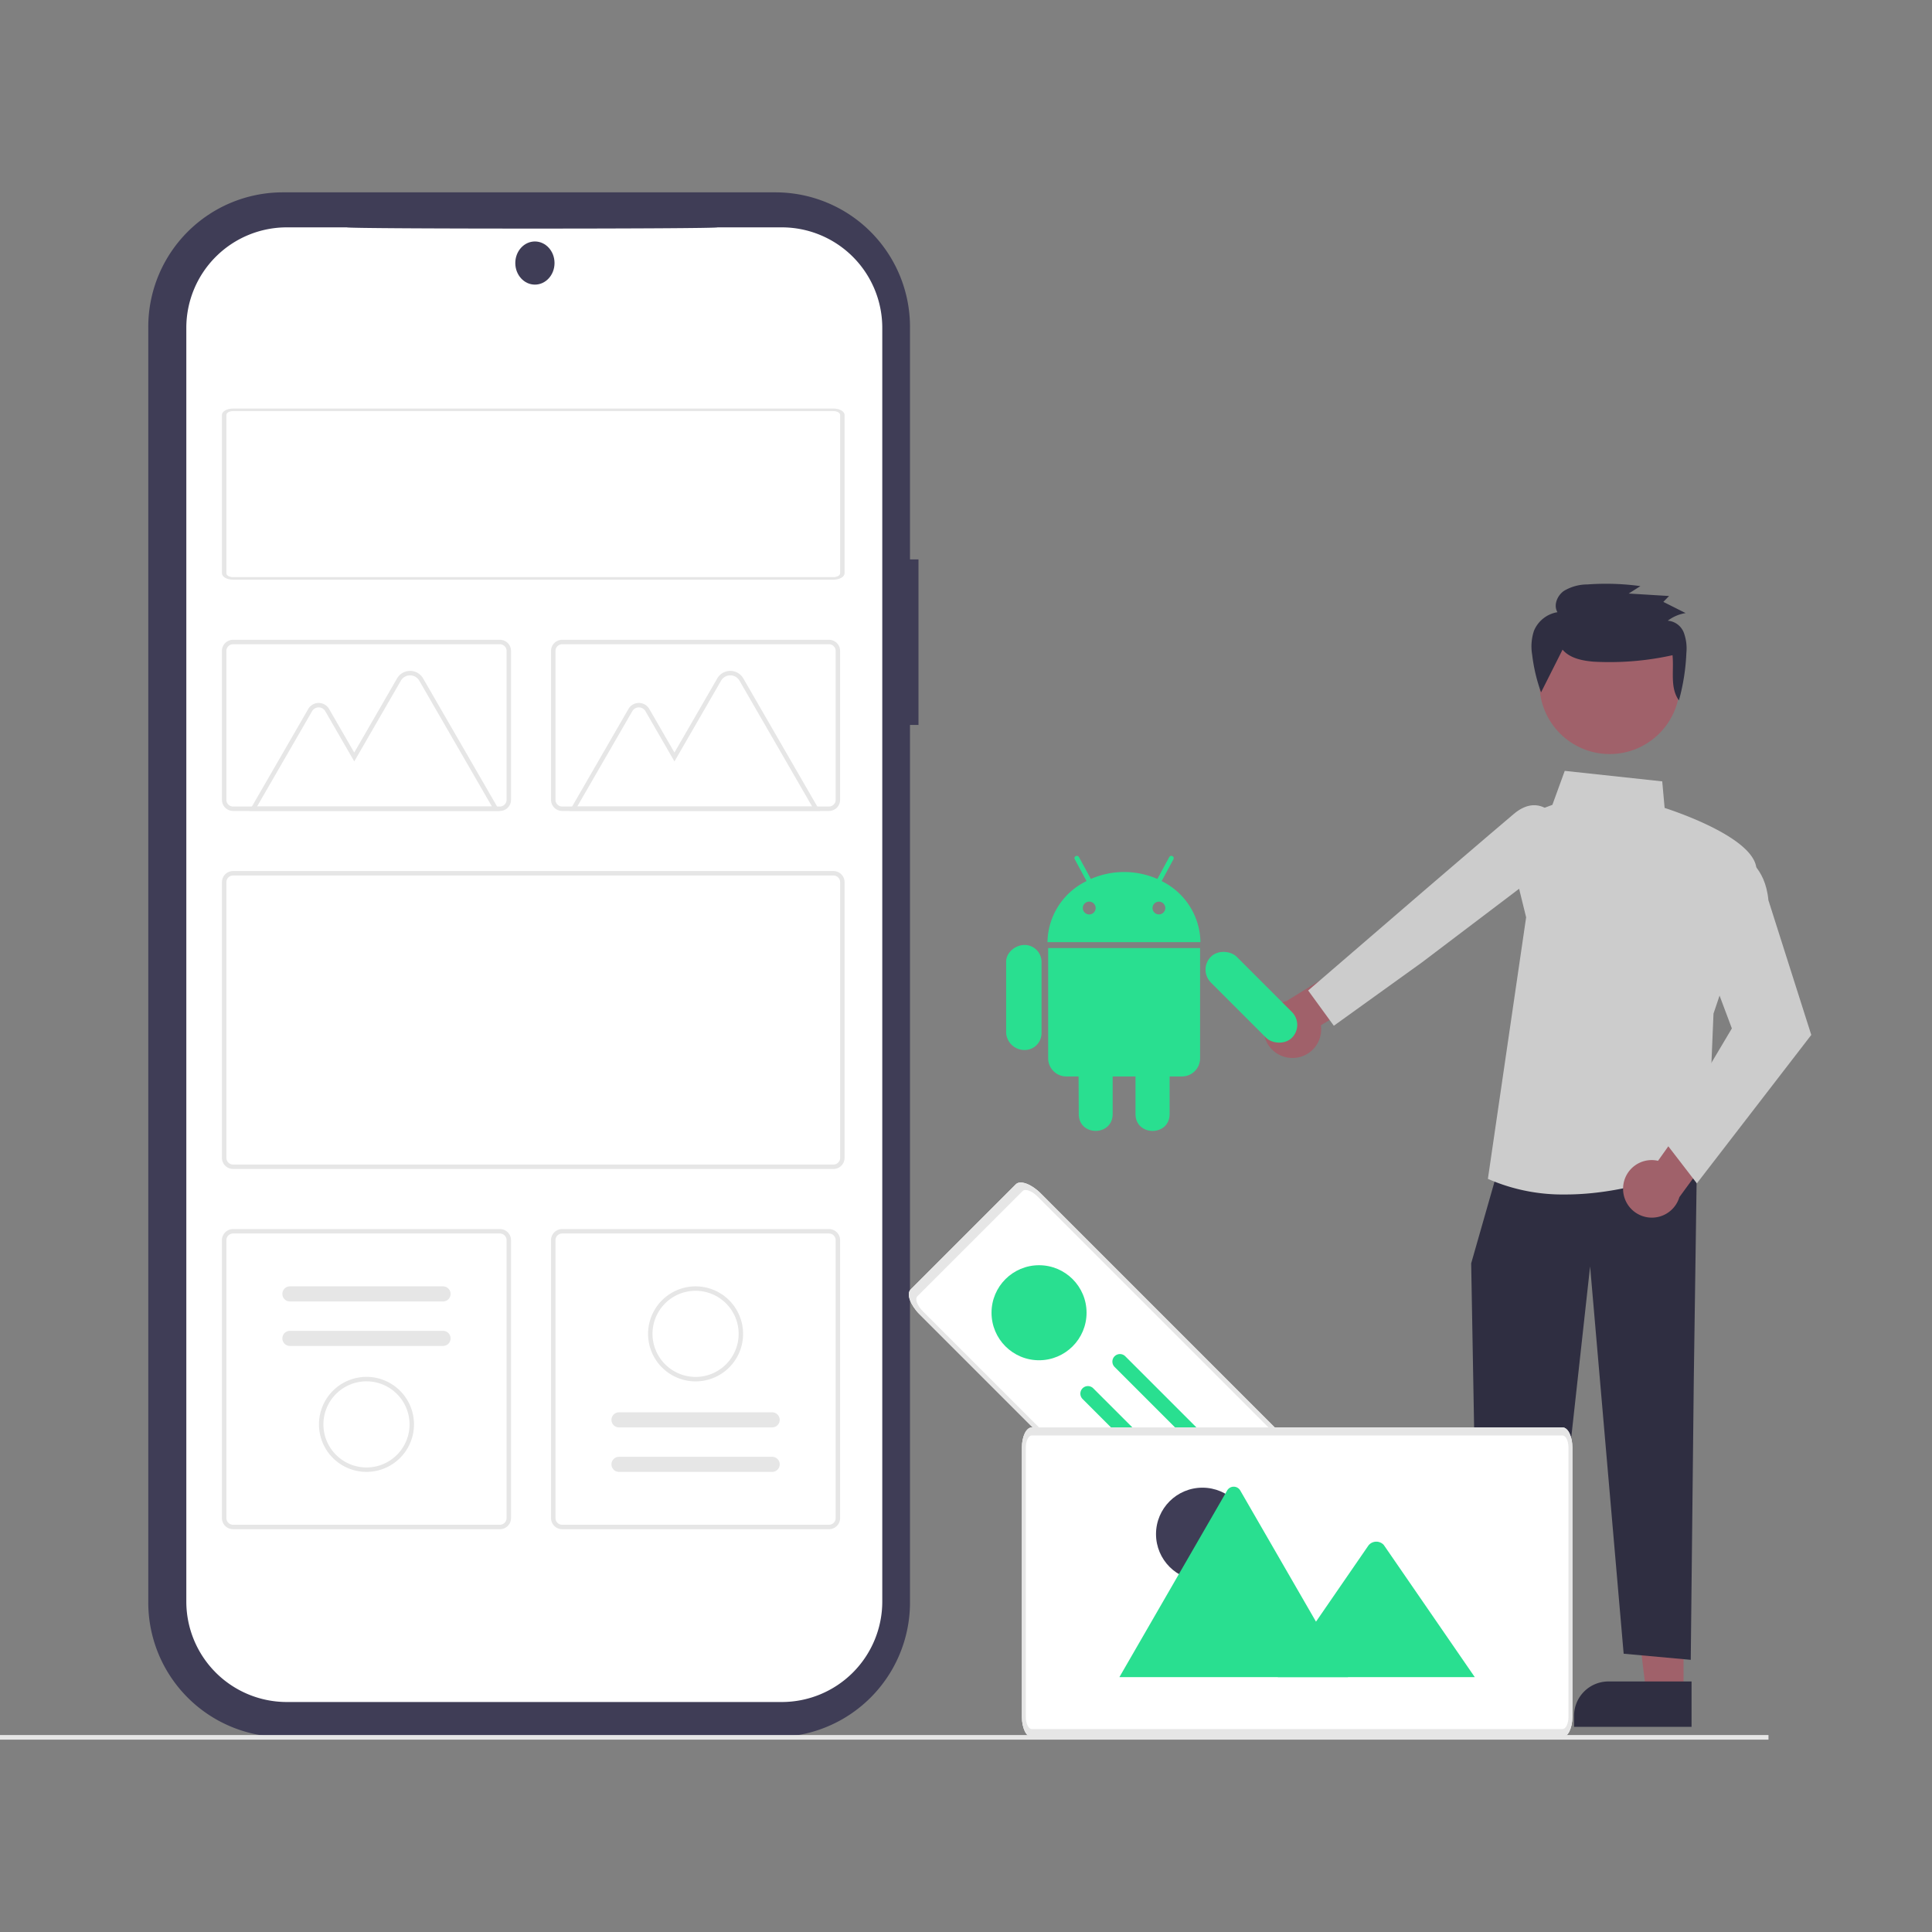 <svg xmlns="http://www.w3.org/2000/svg" xmlns:xlink="http://www.w3.org/1999/xlink" width="512" height="512" viewBox="0 0 512 512">
  <rect x="0" y="0" width="512" height="512" fill="#808080" stroke="none"/>
  <defs>
    <clipPath id="clip-path">
      <rect id="Rectangle_517" data-name="Rectangle 517" width="512" height="512" transform="translate(57 61)" fill="none" stroke="#707070" stroke-width="1"/>
    </clipPath>
  </defs>
  <g id="COMT-L" transform="translate(-57 -61)">
    <g id="Mask_Group_2" data-name="Mask Group 2" clip-path="url(#clip-path)">
      <g id="Group_37" data-name="Group 37" transform="translate(46.992 111.974)">
        <path id="Path_663" data-name="Path 663" d="M484.392,212.331h-2.249V150.715a35.662,35.662,0,0,0-35.662-35.662H315.939a35.662,35.662,0,0,0-35.662,35.662h0V488.745a35.662,35.662,0,0,0,35.662,35.662H446.481a35.662,35.662,0,0,0,35.662-35.662h0V256.19h2.249Z" transform="translate(-230.976 -115.053)" fill="#3f3d56"/>
        <path id="Path_664" data-name="Path 664" d="M454.156,130.21H437.116c.242.435-98.052.435-98.214,0H322.987a26.632,26.632,0,0,0-26.632,26.632V494.378a26.631,26.631,0,0,0,26.631,26.63H454.156a26.632,26.632,0,0,0,26.634-26.632h0V156.842a26.632,26.632,0,0,0-26.632-26.632Z" transform="translate(-236.97 -120.932)" fill="#fff"/>
        <path id="Path_667" data-name="Path 667" d="M474.229,487.844H315.12a2.95,2.95,0,0,1-2.947-2.947V411.84a2.95,2.95,0,0,1,2.947-2.947H474.229a2.95,2.95,0,0,1,2.947,2.947V484.9a2.95,2.95,0,0,1-2.947,2.946ZM315.12,410.072a1.77,1.77,0,0,0-1.768,1.768V484.9a1.77,1.77,0,0,0,1.768,1.768H474.229A1.77,1.77,0,0,0,476,484.9V411.84a1.77,1.77,0,0,0-1.768-1.768Z" transform="translate(-243.348 -229.029)" fill="#e6e6e6"/>
        <path id="Path_668" data-name="Path 668" d="M528.315,354.132H457.6a2.95,2.95,0,0,1-2.947-2.947V311.717a2.95,2.95,0,0,1,2.947-2.947h70.713a2.95,2.95,0,0,1,2.947,2.947v39.468A2.95,2.95,0,0,1,528.315,354.132ZM457.6,309.95a1.77,1.77,0,0,0-1.768,1.768v39.468a1.77,1.77,0,0,0,1.768,1.768h70.715a1.769,1.769,0,0,0,1.768-1.768V311.717a1.769,1.769,0,0,0-1.768-1.768Z" transform="translate(-298.615 -190.193)" fill="#e6e6e6"/>
        <path id="Path_669" data-name="Path 669" d="M385.835,643.429H315.12a2.95,2.95,0,0,1-2.947-2.947V566.836a2.95,2.95,0,0,1,2.947-2.946h70.715a2.95,2.95,0,0,1,2.947,2.946v73.647a2.95,2.95,0,0,1-2.947,2.947ZM315.12,565.068a1.77,1.77,0,0,0-1.768,1.768v73.647a1.769,1.769,0,0,0,1.768,1.768h70.715a1.769,1.769,0,0,0,1.768-1.768V566.836a1.77,1.77,0,0,0-1.768-1.768Z" transform="translate(-243.348 -289.15)" fill="#e6e6e6"/>
        <path id="Path_670" data-name="Path 670" d="M528.315,643.429H457.6a2.95,2.95,0,0,1-2.947-2.947V566.836a2.95,2.95,0,0,1,2.947-2.946h70.713a2.95,2.95,0,0,1,2.947,2.947v73.647a2.95,2.95,0,0,1-2.947,2.947ZM457.6,565.068a1.77,1.77,0,0,0-1.768,1.768v73.647a1.769,1.769,0,0,0,1.768,1.768h70.713a1.769,1.769,0,0,0,1.768-1.768V566.836a1.769,1.769,0,0,0-1.768-1.768Z" transform="translate(-298.615 -289.15)" fill="#e6e6e6"/>
        <g id="Group_37-2" data-name="Group 37" transform="translate(250.856 262.408)">
          <path id="Path_703" data-name="Path 703" d="M719.99,686.254,612.413,578.678c-2.475-2.475-3.546-5.413-2.4-6.566L637.923,544.2c1.153-1.147,4.09-.074,6.566,2.4L752.065,654.178c2.474,2.474,3.546,5.413,2.4,6.566l-27.908,27.908C725.4,689.8,722.465,688.726,719.99,686.254Z" transform="translate(-609.554 -543.744)" fill="#fff"/>
          <circle id="Ellipse_88" data-name="Ellipse 88" cx="12.592" cy="12.592" r="12.592" transform="translate(21.917 21.916)" fill="#29df90" opacity="0.997"/>
          <path id="Path_703-2" data-name="Path 703" d="M719.99,686.254,612.413,578.678c-2.475-2.475-3.546-5.413-2.4-6.566L637.923,544.2c1.153-1.147,4.09-.074,6.566,2.4L752.065,654.178c2.474,2.474,3.546,5.413,2.4,6.566l-27.908,27.908C725.4,689.8,722.465,688.726,719.99,686.254ZM643.655,547.436c-1.485-1.485-3.248-2.128-3.94-1.44L611.807,573.9c-.69.69-.044,2.454,1.44,3.94L720.823,685.42c1.484,1.485,3.248,2.128,3.939,1.44l27.908-27.908c.69-.69.045-2.454-1.44-3.94Z" transform="translate(-609.554 -543.744)" fill="#e6e6e6"/>
          <path id="Path_705" data-name="Path 705" d="M701.1,618.595a2,2,0,1,0-2.829,2.829L765.845,689a2,2,0,0,0,2.829-2.829Z" transform="translate(-643.739 -572.55)" fill="#29df90"/>
          <path id="Path_706" data-name="Path 706" d="M687.235,632.46a2,2,0,0,0-2.829,2.829l67.574,67.574a2,2,0,0,0,2.829-2.829Z" transform="translate(-638.361 -577.928)" fill="#29df90"/>
        </g>
        <path id="Path_677" data-name="Path 677" d="M390.375,359.362H324.038l15.609-27.04a3.188,3.188,0,0,1,5.522,0l6.669,11.551,11.341-19.642a3.991,3.991,0,0,1,6.913,0Zm-64.3-1.178h62.252l-19.262-33.36a2.812,2.812,0,0,0-4.871,0L351.84,346.231l-7.69-13.319a2.009,2.009,0,0,0-3.48,0Z" transform="translate(-247.95 -195.416)" fill="#e6e6e6"/>
        <path id="Path_678" data-name="Path 678" d="M529.006,359.362H462.669l15.609-27.04a3.188,3.188,0,0,1,5.522,0l6.668,11.551,11.342-19.642a3.991,3.991,0,0,1,6.913,0Zm-64.3-1.178h62.252L507.7,324.824a2.812,2.812,0,0,0-4.871,0l-12.36,21.407-7.69-13.319a2.009,2.009,0,0,0-3.48,0Z" transform="translate(-301.723 -195.416)" fill="#e6e6e6"/>
        <path id="Path_679" data-name="Path 679" d="M385.835,354.132H315.12a2.95,2.95,0,0,1-2.947-2.947V311.717a2.95,2.95,0,0,1,2.947-2.947h70.715a2.95,2.95,0,0,1,2.947,2.947v39.468a2.95,2.95,0,0,1-2.947,2.947ZM315.12,309.95a1.77,1.77,0,0,0-1.768,1.768v39.468a1.77,1.77,0,0,0,1.768,1.768h70.715a1.77,1.77,0,0,0,1.768-1.768V311.717a1.77,1.77,0,0,0-1.768-1.768Z" transform="translate(-243.348 -190.193)" fill="#e6e6e6"/>
        <path id="Path_680" data-name="Path 680" d="M340.336,588.7a2,2,0,0,0,0,4h40.579a2,2,0,0,0,0-4Z" transform="translate(-253.496 -298.775)" fill="#e6e6e6"/>
        <path id="Path_681" data-name="Path 681" d="M340.336,607.956a2,2,0,1,0,0,4h40.579a2,2,0,0,0,0-4Z" transform="translate(-253.496 -306.243)" fill="#e6e6e6"/>
        <path id="Path_682" data-name="Path 682" d="M366.772,653.063a12.591,12.591,0,1,1,12.591-12.591h0a12.606,12.606,0,0,1-12.591,12.592Zm0-24a11.413,11.413,0,1,0,11.413,11.413h0a11.426,11.426,0,0,0-11.413-11.412Z" transform="translate(-259.642 -313.971)" fill="#e6e6e6"/>
        <path id="Path_683" data-name="Path 683" d="M523.4,666.487a2,2,0,0,0,0-4H482.814a2,2,0,1,0,0,4Z" transform="translate(-308.761 -327.394)" fill="#e6e6e6"/>
        <path id="Path_684" data-name="Path 684" d="M523.4,647.231a2,2,0,0,0,0-4H482.814a2,2,0,0,0,0,4Z" transform="translate(-308.761 -319.925)" fill="#e6e6e6"/>
        <g id="Group_40" data-name="Group 40" transform="translate(276.642 103.732)">
          <path id="Path_686" data-name="Path 686" d="M871,744.681H861.1l-4.713-38.217h14.624Z" transform="translate(-731.081 -450.946)" fill="#a0616a"/>
          <path id="Path_687" data-name="Path 687" d="M841.978,764.272H864V776.3H832.865v-2.919a9.112,9.112,0,0,1,9.112-9.113Z" transform="translate(-721.959 -473.369)" fill="#2f2e41"/>
          <path id="Path_688" data-name="Path 688" d="M935.7,744.681H925.79l-4.713-38.217H935.7Z" transform="translate(-756.175 -450.946)" fill="#a0616a"/>
          <path id="Path_689" data-name="Path 689" d="M906.673,764.272H928.7V776.3H897.56v-2.919a9.112,9.112,0,0,1,9.113-9.113Z" transform="translate(-747.054 -473.369)" fill="#2f2e41"/>
          <path id="Path_906" data-name="Path 906" d="M9.382,28.082V46.934a4.46,4.46,0,0,1-4.476,4.509A4.865,4.865,0,0,1,0,46.934V28.082c0-2.459,2.41-4.476,4.907-4.476A4.494,4.494,0,0,1,9.382,28.082Zm1.759,25.552a4.806,4.806,0,0,0,4.816,4.816H19.2l.049,9.945c0,6,8.985,5.958,8.985,0V58.452h6.053V68.4c0,5.973,9.039,5.989,9.039,0V58.452h3.288a4.8,4.8,0,0,0,4.785-4.816V24.427H11.141ZM51.5,22.857H10.958A18.28,18.28,0,0,1,21.308,6.68L18.209.934c-.454-.8.7-1.291,1.09-.617l3.158,5.8a21.987,21.987,0,0,1,17.626,0L43.224.335a.627.627,0,1,1,1.09.617l-3.1,5.728A18.342,18.342,0,0,1,51.5,22.857ZM23.721,13.818a1.7,1.7,0,1,0,0,.005Zm18.457,0a1.689,1.689,0,1,0,0,.005Z" transform="translate(0 72.111)" fill="#29df90"/>
          <path id="Path_690" data-name="Path 690" d="M12.869,33.459a7.578,7.578,0,0,0-.653-11.6L16.461,5.068,6.887,0,1.226,23.794a7.619,7.619,0,0,0,11.644,9.665Z" transform="translate(90.229 92.904) rotate(45)" fill="#a0616a"/>
          <path id="Path_691" data-name="Path 691" d="M912.823,541.008l-.808,56.572-.807,74.352-17.78-1.617-8.891-102.638L873.223,670.315H854.867l-1.848-103.447,6.466-22.627Z" transform="translate(-729.776 -386.768)" fill="#2f2e41"/>
          <path id="Path_692" data-name="Path 692" d="M860.517,478.263l-.26-.118,10.133-69.308-5.151-20.948a4.584,4.584,0,0,1,2.841-5.387l9.269-3.476,3.274-9,25.835,2.784.635,7.039c2.8.9,25.854,8.576,24.263,17.323-1.57,8.635-10.84,35.8-11.311,37.179l-1.622,38.961-.2.1c-.241.122-18.047,8.876-37.394,8.876A49.23,49.23,0,0,1,860.517,478.263Z" transform="translate(-732.584 -320.445)" fill="#ccc"/>
          <path id="Path_693" data-name="Path 693" d="M0,78.867,3,38.518c.018-.237,1.816-23.854,2.447-31.27C6.1-.407,12.1,0,12.165.005l3.307.274,5.309,17.727-4.73,34.3L11.416,80.664Z" transform="translate(135.812 52.019) rotate(45)" fill="#ccc"/>
          <path id="Path_694" data-name="Path 694" d="M918.8,536.928a7.578,7.578,0,0,1,9.252-7.031l10.022-14.123,10.068,4-14.432,19.746a7.619,7.619,0,0,1-14.909-2.589Z" transform="translate(-755.289 -376.98)" fill="#a0616a"/>
          <path id="Path_695" data-name="Path 695" d="M936.771,482.527l17.819-29.967-7.26-19.358,9.887-26.366.367.157c.239.1,5.857,2.61,6.69,11.587l11.362,35.709-30.323,39.339Z" transform="translate(-762.263 -334.724)" fill="#ccc"/>
          <circle id="Ellipse_109" data-name="Ellipse 109" cx="18.602" cy="18.602" r="18.602" transform="translate(141.343 7.92)" fill="#a0616a"/>
          <path id="Path_696" data-name="Path 696" d="M887.37,306.488c1.926,2.279,5.184,2.922,8.19,3.183a77.14,77.14,0,0,0,20.949-1.71c.428,4.127-.735,8.577,1.7,11.972a55.577,55.577,0,0,0,1.975-12.6,12.064,12.064,0,0,0-.7-5.4,4.963,4.963,0,0,0-4.228-3.117,10.6,10.6,0,0,1,4.727-2.02l-5.906-2.968,1.517-1.557-10.693-.654,3.1-1.967a67.163,67.163,0,0,0-14.075-.443,12.073,12.073,0,0,0-6.223,1.73c-1.766,1.263-2.786,3.772-1.689,5.625a8.168,8.168,0,0,0-6.225,4.939,13.187,13.187,0,0,0-.473,6.339,44.938,44.938,0,0,0,2.355,9.966" transform="translate(-739.91 -289.029)" fill="#2f2e41"/>
        </g>
        <path id="Path_138" data-name="Path 138" d="M801.787,731.831H661.107c-1.438,0-2.6-2.387-2.605-5.33V655.1c0-2.942,1.167-5.325,2.605-5.33H801.787c1.438,0,2.6,2.387,2.605,5.33v71.4C804.39,729.443,803.223,731.828,801.787,731.831Z" transform="translate(-377.684 -322.461)" fill="#fff"/>
        <path id="Path_685" data-name="Path 685" d="M509.253,588.7a12.591,12.591,0,1,1-12.591,12.591h0A12.606,12.606,0,0,1,509.253,588.7Zm0,24a11.413,11.413,0,1,0-11.415-11.413h0a11.426,11.426,0,0,0,11.413,11.413Z" transform="translate(-314.909 -298.775)" fill="#e6e6e6"/>
        <g id="Group_38" data-name="Group 38" transform="translate(306.669 343.014)">
          <circle id="Ellipse_7" data-name="Ellipse 7" cx="12.302" cy="12.302" r="12.302" transform="translate(9.695 0.261)" fill="#3f3d56"/>
          <path id="Path_63" data-name="Path 63" d="M761.308,725.9H700.96a1.255,1.255,0,0,1-.225-.018l28.543-49.438a2,2,0,0,1,3.479,0l19.155,33.177.918,1.587Z" transform="translate(-700.735 -675.429)" fill="#29df90"/>
          <path id="Path_65" data-name="Path 65" d="M821.507,735.133h-52.2l10.114-14.691.728-1.058,13.18-19.146a2.667,2.667,0,0,1,3.962-.236,2.4,2.4,0,0,1,.19.236Z" transform="translate(-727.335 -684.662)" fill="#29df90"/>
        </g>
        <path id="Path_138-2" data-name="Path 138" d="M801.787,731.831H661.107c-1.438,0-2.6-2.387-2.605-5.33V655.1c0-2.942,1.167-5.325,2.605-5.33H801.787c1.438,0,2.6,2.387,2.605,5.33v71.4C804.39,729.443,803.223,731.828,801.787,731.831ZM661.107,651.9c-.863,0-1.562,1.433-1.563,3.2v71.4c0,1.765.7,3.2,1.563,3.2H801.787c.863,0,1.562-1.432,1.563-3.2V655.1c0-1.765-.7-3.2-1.563-3.2Z" transform="translate(-377.684 -322.461)" fill="#e6e6e6"/>
        <rect id="Rectangle_110" data-name="Rectangle 110" width="478.674" height="1.224" transform="translate(0 408.828)" fill="#e6e6e6"/>
        <path id="Path_734" data-name="Path 734" d="M474.229,254.01H315.12c-1.626,0-2.944-.758-2.947-1.693V210.342c0-.935,1.32-1.692,2.947-1.693H474.229c1.626,0,2.944.758,2.947,1.693v41.976C477.173,253.252,475.855,254.009,474.229,254.01ZM315.12,209.326c-.976,0-1.767.455-1.768,1.016v41.976c0,.561.792,1.015,1.768,1.015H474.229c.976,0,1.767-.455,1.768-1.015V210.342c0-.561-.792-1.015-1.768-1.015Z" transform="translate(-243.348 -151.358)" fill="#e6e6e6"/>
        <ellipse id="Ellipse_75" data-name="Ellipse 75" cx="5.198" cy="5.718" rx="5.198" ry="5.718" transform="translate(146.567 13.017)" fill="#3f3d56"/>
        <rect id="Rectangle_476" data-name="Rectangle 476" width="9.663" height="30.37" rx="4.832" transform="translate(327.486 205.988) rotate(-45)" fill="#29df90"/>
      </g>
    </g>
  </g>
</svg>

